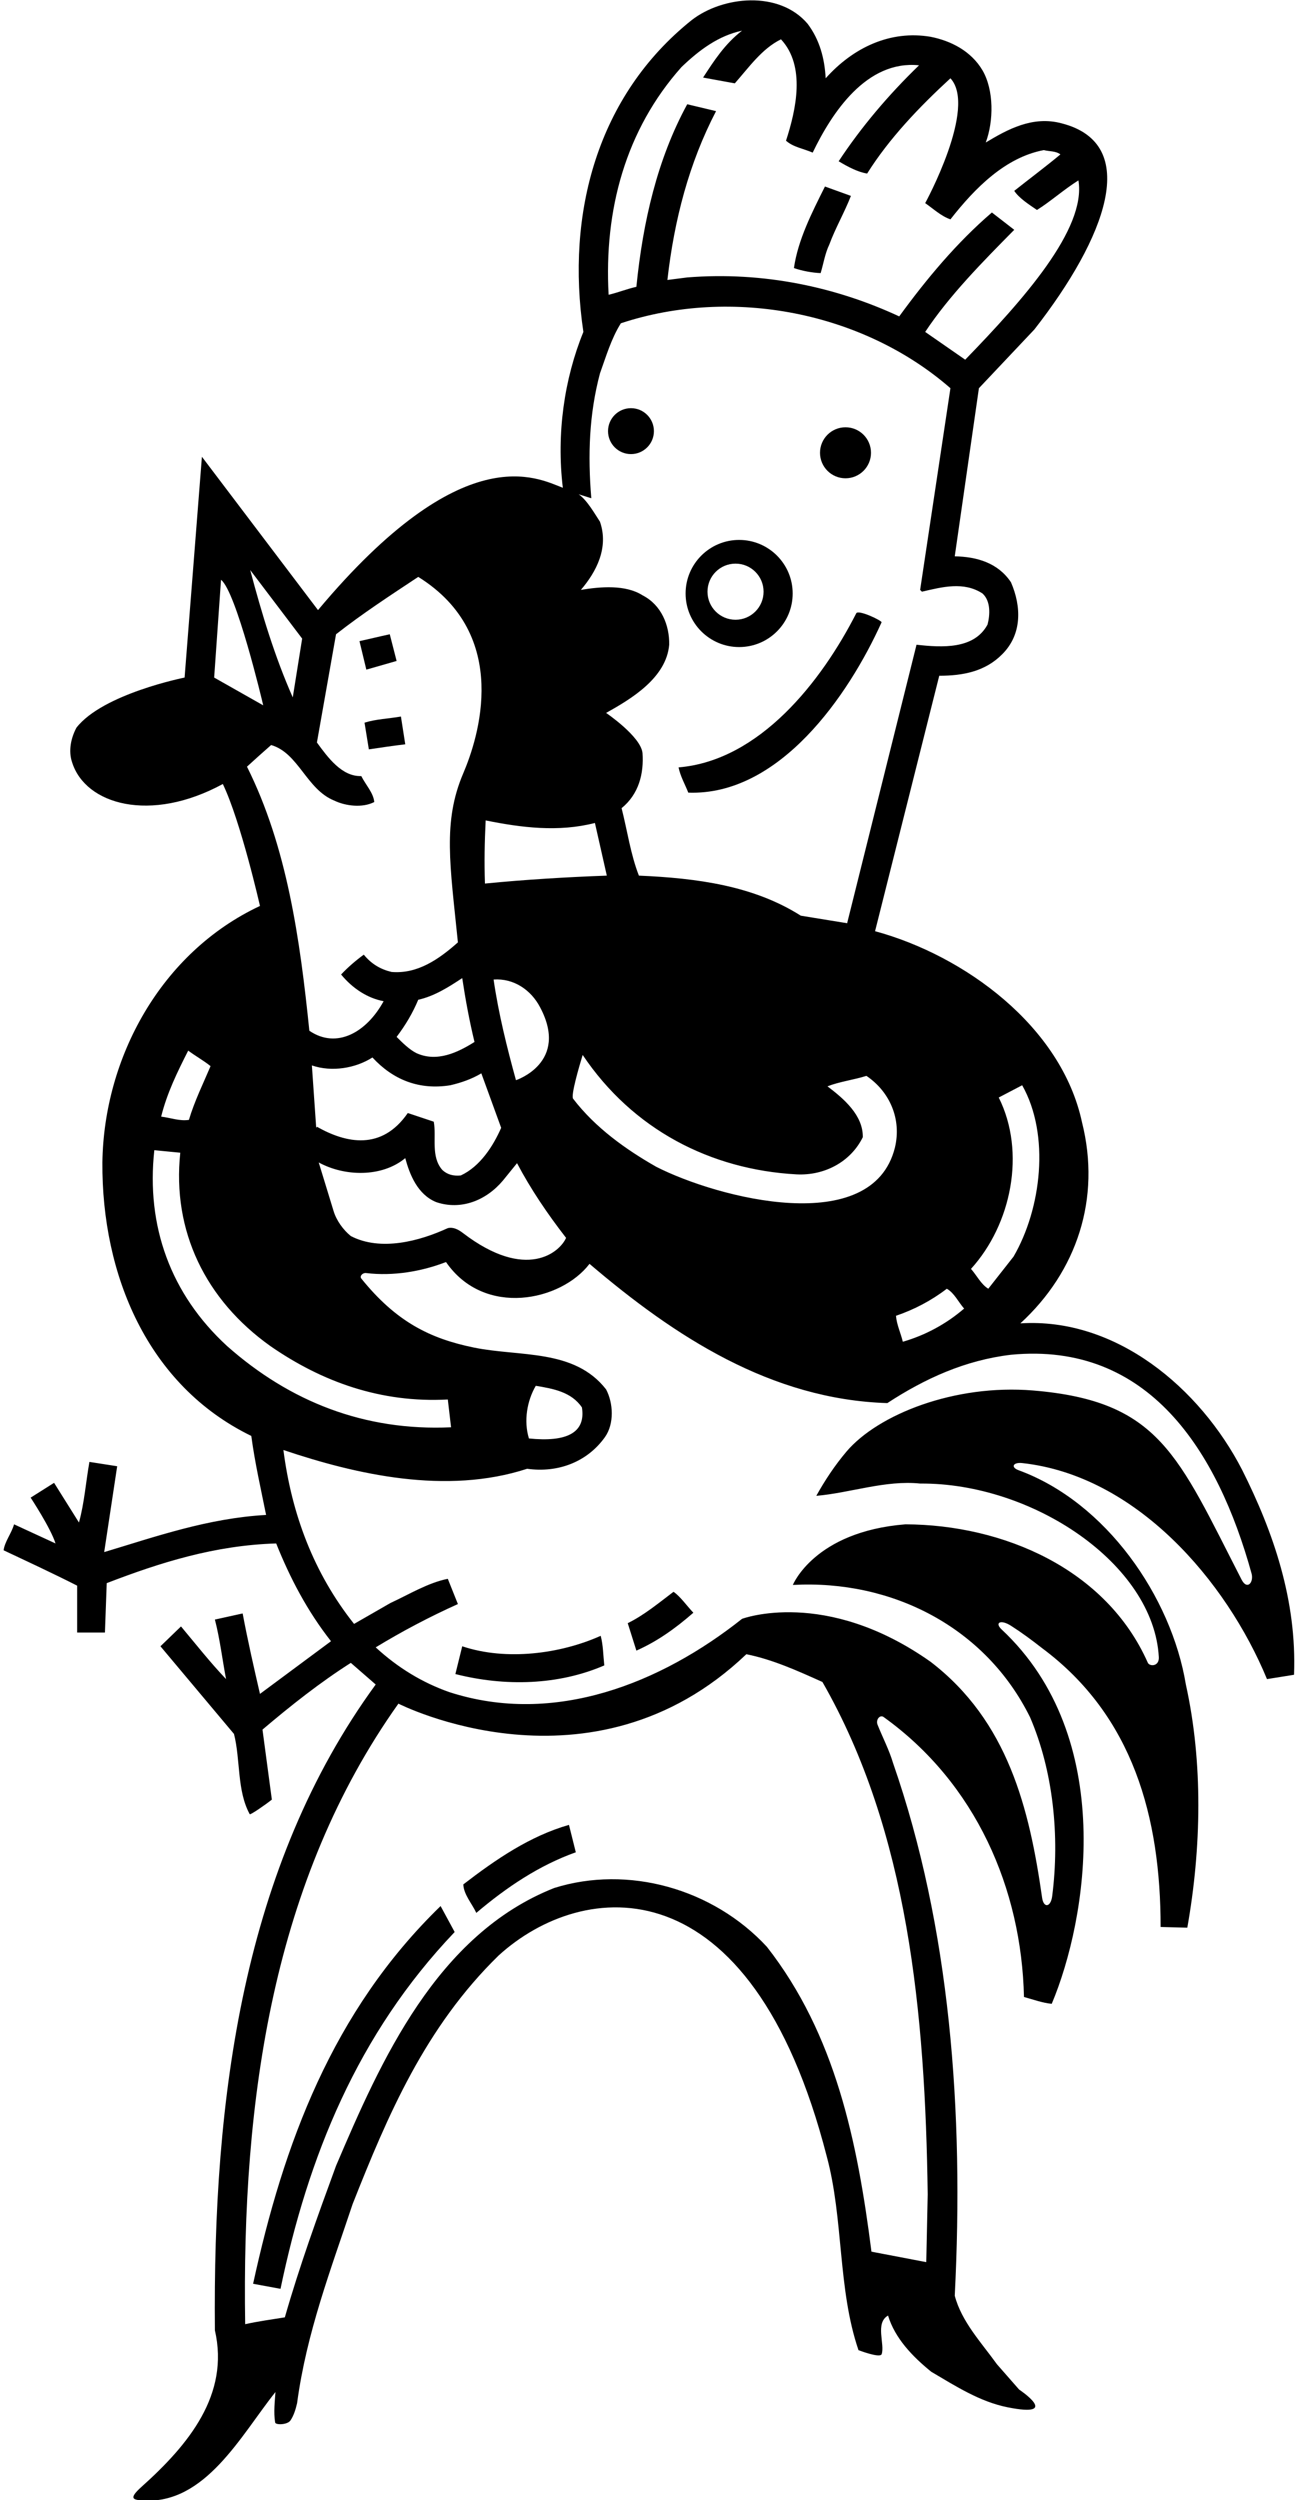 <?xml version="1.0" encoding="UTF-8"?>
<svg xmlns="http://www.w3.org/2000/svg" xmlns:xlink="http://www.w3.org/1999/xlink" width="360pt" height="693pt" viewBox="0 0 360 693" version="1.1">
<g id="surface1">
<path style=" stroke:none;fill-rule:nonzero;fill:rgb(0%,0%,0%);fill-opacity:1;" d="M 175 125.863 C 178.516 125.863 181.363 123.016 181.363 119.5 C 181.363 115.984 178.516 113.137 175 113.137 C 171.484 113.137 168.637 115.984 168.637 119.5 C 168.637 123.016 171.484 125.863 175 125.863 "/>
<path style=" stroke:none;fill-rule:nonzero;fill:rgb(0%,0%,0%);fill-opacity:1;" d="M 244.5 172.5 C 244.699 172.059 238.047 168.883 237.48 169.988 C 227.812 188.93 210.684 210.812 188.199 212.699 C 188.699 215.199 190 217.398 190.898 219.699 C 216.152 220.582 235.309 192.848 244.5 172.5 "/>
<path style=" stroke:none;fill-rule:nonzero;fill:rgb(0%,0%,0%);fill-opacity:1;" d="M 205 179.348 C 213.199 179.348 219.848 172.699 219.848 164.5 C 219.848 156.301 213.199 149.652 205 149.652 C 196.801 149.652 190.152 156.301 190.152 164.5 C 190.152 172.699 196.801 179.348 205 179.348 Z M 204 156.223 C 208.297 156.223 211.777 159.703 211.777 164 C 211.777 168.297 208.297 171.777 204 171.777 C 199.703 171.777 196.223 168.297 196.223 164 C 196.223 159.703 199.703 156.223 204 156.223 "/>
<path style=" stroke:none;fill-rule:nonzero;fill:rgb(0%,0%,0%);fill-opacity:1;" d="M 230 67.801 C 231.699 63.199 234.301 58.699 236 54.301 L 228.801 51.699 C 225.199 58.898 221.301 66.5 220.199 74.301 C 222.5 75.102 225.301 75.602 227.602 75.699 C 228.398 73.102 228.801 70.301 230 67.801 "/>
<path style=" stroke:none;fill-rule:nonzero;fill:rgb(0%,0%,0%);fill-opacity:1;" d="M 234.5 132.57 C 238.406 132.57 241.57 129.406 241.57 125.5 C 241.57 121.594 238.406 118.43 234.5 118.43 C 230.594 118.43 227.43 121.594 227.43 125.5 C 227.43 129.406 230.594 132.57 234.5 132.57 "/>
<path style=" stroke:none;fill-rule:nonzero;fill:rgb(0%,0%,0%);fill-opacity:1;" d="M 128.199 456.301 L 126.301 464 C 140.102 467.5 154.898 467.102 167.602 461.602 C 167.301 458.898 167.301 456 166.602 453.398 C 155.5 458.398 140.398 460.398 128.199 456.301 "/>
<path style=" stroke:none;fill-rule:nonzero;fill:rgb(0%,0%,0%);fill-opacity:1;" d="M 128.5 522.301 C 128.602 525.102 130.898 527.602 132.102 530.199 C 140.602 523 149.602 517 159.699 513.398 L 157.801 505.801 C 147 508.898 137.602 515.301 128.5 522.301 "/>
<path style=" stroke:none;fill-rule:nonzero;fill:rgb(0%,0%,0%);fill-opacity:1;" d="M 344.5 407.398 C 332.801 384.699 309.5 365.102 283 366.801 C 298.699 352.398 305.398 332.199 300.102 311.102 C 294.398 284.398 267.398 264.801 242.699 258.102 L 260.5 187.301 C 267.102 187.301 273.301 186.102 278 181.301 C 283.5 175.801 283.301 168.102 280.398 161.398 C 276.801 156 270.898 154.301 264.801 154.199 L 271.5 107.602 L 286.898 91.301 C 306.73 65.883 316.602 39.914 294.5 34.199 C 286.398 32 279.398 35.898 273.398 39.5 C 275.602 33.602 275.699 25 272.5 19.5 C 269.301 14.102 263.699 11.301 258.102 10.199 C 246.898 8.301 236.602 13.199 229 21.699 C 228.699 16.102 227.301 11 224 6.602 C 216.102 -2.699 200.398 -1.102 191.801 5.602 C 165.699 26.5 156.898 59.102 161.801 92 C 156.5 105 154.301 120.199 156.102 135.199 C 149 132.5 128.5 121 88.199 169.102 L 56 126.602 L 51.199 187.801 C 51.199 187.801 28.5 192.301 21.199 201.699 C 19.699 204.5 18.898 208.102 20 211.301 C 23.684 223.02 41.75 228.215 61.801 217.301 C 66.801 227.699 72.102 251.102 72.102 251.102 C 44.602 264 28.801 293.199 28.398 322.199 C 28.199 353.301 40.898 384 69.699 398 C 70.699 405.5 72.398 412.898 73.801 419.898 C 57.699 420.801 43.199 425.898 28.898 430.199 L 32.5 406.398 L 24.801 405.199 C 23.801 410.801 23.398 416.602 21.898 422 L 15 411 L 8.5 415.102 C 8.5 415.102 14.102 423.602 15.398 427.801 L 3.898 422.5 C 3.199 425 1.301 427.301 1 429.699 C 7.801 432.898 14.699 436.102 21.398 439.5 L 21.398 452.5 L 29.102 452.5 L 29.602 438.801 C 44.398 433.102 59.602 428.301 76.602 427.801 C 80.398 437.301 85.199 446.5 91.801 454.898 L 72.102 469.5 C 70.398 462.102 68.699 454.699 67.301 447.199 L 59.602 448.898 C 61 454.301 61.699 460.199 62.699 465.398 C 58.398 460.898 54.301 455.699 50.199 450.801 L 44.5 456.301 L 64.898 480.602 C 66.73 487.82 65.684 496.34 69.266 502.852 C 69.402 503.105 73.398 500.398 75.398 498.801 L 72.801 479.398 C 80.699 472.699 88.801 466.301 97.301 460.898 L 104.199 466.898 C 67.398 517.301 59 581.301 59.602 645.898 C 63.699 663.723 52.355 677.547 39.25 689.281 C 35.496 692.641 37.043 692.875 39.477 693.055 C 56.902 694.332 66.879 674.902 76.398 663 C 76.242 665.371 75.836 668.68 76.312 671.445 C 76.438 672.18 79.699 672.125 80.551 670.887 C 81.398 669.652 81.949 668.051 82.398 666.102 C 85 646.602 91.801 628.902 97.801 610.902 C 107.5 586.398 117.898 561.898 138.301 542 C 161.57 520.812 208.23 515.656 229.301 597.699 C 234 615.098 232.301 634.398 238.102 651.398 C 238.102 651.398 244.098 653.707 244.523 652.508 C 245.484 649.801 242.629 643.879 246.301 641.801 C 248.199 648.102 253.102 653.199 258.301 657.398 C 265.035 661.359 271.77 665.699 279.453 667.23 C 294.621 670.258 282.645 662.309 282.645 662.309 L 276.5 655.301 C 272.102 649.199 266.699 643.5 264.801 636.301 C 267.398 585.199 263.5 534.102 247.699 488.699 C 246.629 485.055 244.789 481.562 243.391 478.043 C 242.832 476.637 244.062 475.188 245.066 475.906 C 270.703 494.289 283.324 523.57 284 553.5 C 286.5 554.199 289.301 555.199 291.699 555.398 C 301.625 531.82 309.789 481.555 277.82 451.656 C 275.797 449.766 277.477 448.75 280.414 450.625 C 283.352 452.5 286.199 454.602 289 456.801 C 314.301 475.602 321.898 503.801 321.898 534.102 L 329.301 534.301 C 333.199 512.301 333.699 488.602 328.898 466.898 C 324.871 442.555 306.773 416.367 282.5 407.504 C 280.25 406.68 280.973 405.246 283.496 405.52 C 315.086 408.965 340.105 438.086 351.398 465.398 L 358.898 464.199 C 359.699 443.602 353.199 424.699 344.5 407.398 Z M 277 304.199 L 283.5 300.801 C 291.301 314.602 288.801 335.102 281.102 348.301 L 274.102 357.199 C 272.102 356 270.898 353.5 269.301 351.699 C 280.5 339.398 284.602 319.398 277 304.199 Z M 267.398 362.699 C 262.398 367 256.602 370.102 250.398 371.898 C 249.801 369.398 248.699 367.199 248.5 364.699 C 253.5 363 258.301 360.5 262.602 357.199 C 264.699 358.398 265.801 360.898 267.398 362.699 Z M 248.199 318.102 C 241.922 343.219 199.113 332.113 182 323.398 C 173.617 318.621 165.156 312.629 158.953 304.535 C 158.273 303.648 160.602 295.699 161.602 292.398 C 175.5 313.102 197.102 324.199 220.898 325.5 C 228.602 325.898 235.898 322.102 239.301 315.199 C 239.398 309.102 234 304.5 229.5 301.102 C 232.801 299.801 236.801 299.301 240.301 298.199 C 246.801 302.602 250.102 310.199 248.199 318.102 Z M 189 18.602 C 194 13.801 199.301 9.898 205.801 8.5 C 201 12.199 198 16.898 195 21.5 L 203.801 23.102 C 207.699 18.699 211.301 13.5 216.602 10.898 C 223.5 18.301 220.801 30.398 218 39 C 220 40.801 222.898 41.199 225.398 42.301 C 230.699 31.301 240.301 16.602 254.898 18.102 C 246.398 26.301 238.801 35.301 232.602 44.699 C 235.102 46.199 237.898 47.699 240.5 48.102 C 246.602 38.398 254.898 29.699 263.602 21.699 C 271.102 29.801 256.602 56.301 256.602 56.301 C 258.898 57.898 261 59.898 263.602 60.801 C 270.5 52 278.898 43.602 289.5 41.602 C 291 42 292.801 41.801 294.102 42.801 C 290.398 45.898 285.602 49.5 281.301 52.898 C 282.602 54.898 285.398 56.699 287.602 58.199 C 291.301 55.898 295.102 52.5 299.102 50 C 301.348 63.477 283.688 83.223 267.699 99.699 L 256.602 92 C 263.301 81.898 272.602 72.5 281.301 63.699 L 275.102 58.898 C 265.398 67.199 256.898 77.398 249.398 87.699 C 232 79.602 211.801 75.199 190.602 76.898 C 188.801 77.102 186.898 77.398 185.102 77.602 C 187 60.898 191.102 45.199 198.602 30.801 L 190.602 28.898 C 182.301 44.102 178.301 61.5 176.5 79.5 C 173.801 80.102 171.398 81.102 168.801 81.699 C 167.5 58.199 173.5 36 189 18.602 Z M 164 138.102 C 163 126.102 163.398 114.801 166.398 103.5 C 168.102 98.801 169.5 93.898 172.199 89.602 C 203.102 79.398 239.398 86.5 263.602 107.602 L 255.199 163.5 L 255.699 164 C 261.301 162.699 267.301 161.102 272.5 164.5 C 274.801 166.602 274.602 170.398 273.898 173.102 C 270.199 180 261.301 179.5 254.199 178.699 L 235 255.699 L 235 255.898 L 222.102 253.801 C 209 245.5 193.398 243.398 177.199 242.699 C 174.898 236.801 174 230.301 172.398 224 C 177.199 220.102 178.602 214.398 178.199 208.699 C 177.699 204.102 168.102 197.602 168.102 197.602 C 175.102 193.699 184.801 187.898 185.602 178.699 C 185.699 173.398 183.5 167.699 178.199 165 C 173.5 162 166.5 162.602 161.102 163.5 C 165.398 158.5 168.898 151.801 166.398 144.602 C 165 142.5 162.898 138.699 160.5 137 Z M 134.699 227.398 C 144.602 229.398 154.898 230.699 165 228.102 L 168.301 242.699 C 157.199 243.102 145.602 243.801 134.5 244.898 C 134.301 238.898 134.398 233.602 134.699 227.398 Z M 124.898 300.801 C 127.898 300.102 130.801 299.102 133.5 297.5 L 139 312.602 C 136.801 317.602 133.199 323.301 127.801 325.801 C 125.801 326 124.102 325.602 122.699 324.301 C 119.398 320.602 121.102 315.102 120.301 310.898 L 113.102 308.5 C 105.863 318.953 96.039 316.91 87.898 312.301 L 87.699 312.602 L 86.5 295.301 C 92 297.199 98.602 296.102 103.301 293.102 C 109 299.301 116.301 302.199 124.898 300.801 Z M 110 287.398 C 112.5 284.102 114.5 280.699 116 277.102 C 120.5 276.102 124.398 273.602 128.199 271.102 C 129.102 277.102 130.199 283 131.602 288.801 C 127 291.699 121.199 294.5 115.5 291.898 C 113.5 290.898 111.602 289 110 287.398 Z M 136.898 271.5 C 142.5 271.102 147.301 274.398 149.801 279.199 C 157.945 294.551 143.102 299.398 143.102 299.398 C 140.602 290.301 138.301 281.102 136.898 271.5 Z M 112.398 321 C 113.602 325.5 115.801 331.102 121 333.199 C 127.801 335.5 134.801 332.801 139.5 327.199 L 143.398 322.398 C 147.199 329.602 151.801 336.398 157 343.102 C 155.324 347.012 146.004 355.215 128.398 341.762 C 127.074 340.75 125.699 340.051 124.199 340.398 C 116.398 344 105.602 346.898 97.301 342.602 C 95.199 340.898 93.301 338.301 92.5 335.602 L 88.398 322.199 C 95.5 326.102 105.898 326.398 112.398 321 Z M 83.801 177 L 81.199 193.301 C 76.199 182 72.602 170.102 69.398 158 Z M 59.398 187.801 L 61.301 160.699 C 65.5 164 72.699 194.102 73 195.5 Z M 68.5 212.5 C 70.699 210.5 72.898 208.5 75.199 206.5 C 82.801 208.699 85 218.801 92.699 221.898 C 95.801 223.398 100.5 224 103.801 222.301 C 103.602 219.801 101.398 217.5 100.199 215.102 C 94.801 215.301 90.898 209.898 87.898 205.801 L 93.199 175.801 C 100.602 170 108.301 165 116 159.898 C 141.969 176.059 132.598 204.719 128.504 214.289 C 122.719 227.812 124.848 239.812 127 261.199 C 121.699 265.898 115.801 270 108.602 269.398 C 105.602 268.699 103 267.199 100.898 264.602 C 98.699 266.199 96.602 268 94.602 270.102 C 97.801 274 102 276.699 106.398 277.5 C 101.715 286.086 93.418 290.879 85.801 285.699 C 83.199 260.301 79.602 234.699 68.5 212.5 Z M 52.199 291.199 C 54.199 292.699 56.398 293.898 58.398 295.5 C 56.5 300 53.898 305.301 52.398 310.398 C 49.801 310.801 47.301 309.801 44.699 309.5 C 46.301 303 49.199 297.102 52.199 291.199 Z M 63 373.102 C 47.301 358.699 40.5 339.801 42.801 318.801 L 50 319.5 C 47.699 341.199 57 360.301 75 373.102 C 89.301 383 105.602 388.898 124.199 387.898 L 125.102 395.602 C 101.102 396.699 80.398 388.5 63 373.102 Z M 257.301 608.199 L 256.898 627 L 241.699 624.098 C 237.801 593.5 231.699 563.898 212.699 539.602 C 197.699 523.398 174.102 516.898 153.699 523.301 C 121.102 536.199 105.602 571.199 93.199 600.301 C 88.102 614.199 83.102 628 79 642.301 C 75.301 642.898 71.602 643.398 68 644.199 C 67 581.5 75.801 521 110.5 472.199 C 110.5 472.199 164 499.5 207 458.5 C 214.398 460 221.199 463.102 228.102 466.199 C 251.898 507.699 256.602 558.102 257.301 608.199 Z M 344.348 437.82 C 326.637 403.344 321.648 388.312 286.508 385.402 C 264.715 383.602 243.543 392.051 234.801 402.301 C 231.5 406.199 228.801 410.301 226.398 414.602 C 235.801 413.801 245.602 410.199 255.199 411.199 C 286.355 410.953 319.961 433.48 321.398 459.285 C 321.551 461.977 318.82 461.941 318.34 460.852 C 306.801 434.852 278.258 422.598 251.102 422.5 C 225.84 424.52 219.898 439.301 219.898 439.301 C 247.5 437.801 273.398 451.102 285.699 476 C 292.094 490.891 293.957 508.891 291.828 525.543 C 291.426 528.688 289.445 528.926 289.027 525.996 C 285.508 501.254 279.559 477.051 258.102 460.602 C 228.883 439.965 205.801 448.699 205.801 448.699 C 183.5 466.398 153.898 478.5 124.602 469 C 117.199 466.398 110.398 462.301 104.199 456.602 C 111.602 452.102 119.199 448.102 127 444.602 L 124.199 437.602 C 118.699 438.699 113.5 441.898 108.301 444.301 L 98.199 450.102 C 87 436 80.898 419.699 78.602 401.898 C 98.801 408.699 123.801 414.398 146.199 407.102 C 154.801 408.301 162.898 405.199 167.801 398.301 C 170.398 394.602 170.102 388.898 168.102 385.102 C 159.262 373.77 144.227 376.129 131.398 373.496 C 119.297 371.02 109.883 366.375 100.188 354.352 C 99.676 353.719 100.574 352.734 101.52 352.852 C 109.16 353.773 117.023 352.383 123.699 349.801 C 134.348 365.234 155.652 360.598 163.5 350.301 C 187.199 370.5 213.898 387.898 246.102 388.898 C 256.5 382.102 267.699 377 280.398 375.5 C 318.602 371.828 337.738 402.238 347.113 436.105 C 347.797 438.578 345.902 440.848 344.348 437.82 Z M 148.602 384.102 C 153.398 384.898 158.5 385.801 161.398 390.102 C 162.516 397.164 157.117 399.766 146.699 398.699 C 145.199 393.801 146.199 388.199 148.602 384.102 "/>
<path style=" stroke:none;fill-rule:nonzero;fill:rgb(0%,0%,0%);fill-opacity:1;" d="M 186.801 441.199 C 182.699 444.301 178.602 447.699 174.102 449.898 L 176.5 457.5 C 182.199 455 187.398 451.301 192.301 447 C 190.5 445.102 188.699 442.5 186.801 441.199 "/>
<path style=" stroke:none;fill-rule:nonzero;fill:rgb(0%,0%,0%);fill-opacity:1;" d="M 110 183.199 L 108.102 175.801 C 105.301 176.398 102.5 177.102 99.699 177.699 L 101.602 185.602 L 110 183.199 "/>
<path style=" stroke:none;fill-rule:nonzero;fill:rgb(0%,0%,0%);fill-opacity:1;" d="M 111.199 198.602 C 107.801 199.199 104.301 199.301 101.102 200.301 L 102.301 207.699 C 105.699 207.199 109 206.699 112.398 206.301 L 111.199 198.602 "/>
<path style=" stroke:none;fill-rule:nonzero;fill:rgb(0%,0%,0%);fill-opacity:1;" d="M 70.199 633 L 77.801 634.398 C 85.398 597.902 99.102 563.801 126.102 535.5 L 122.199 528.301 C 92.102 557.5 78.602 594.402 70.199 633 "/>
</g>
</svg>
